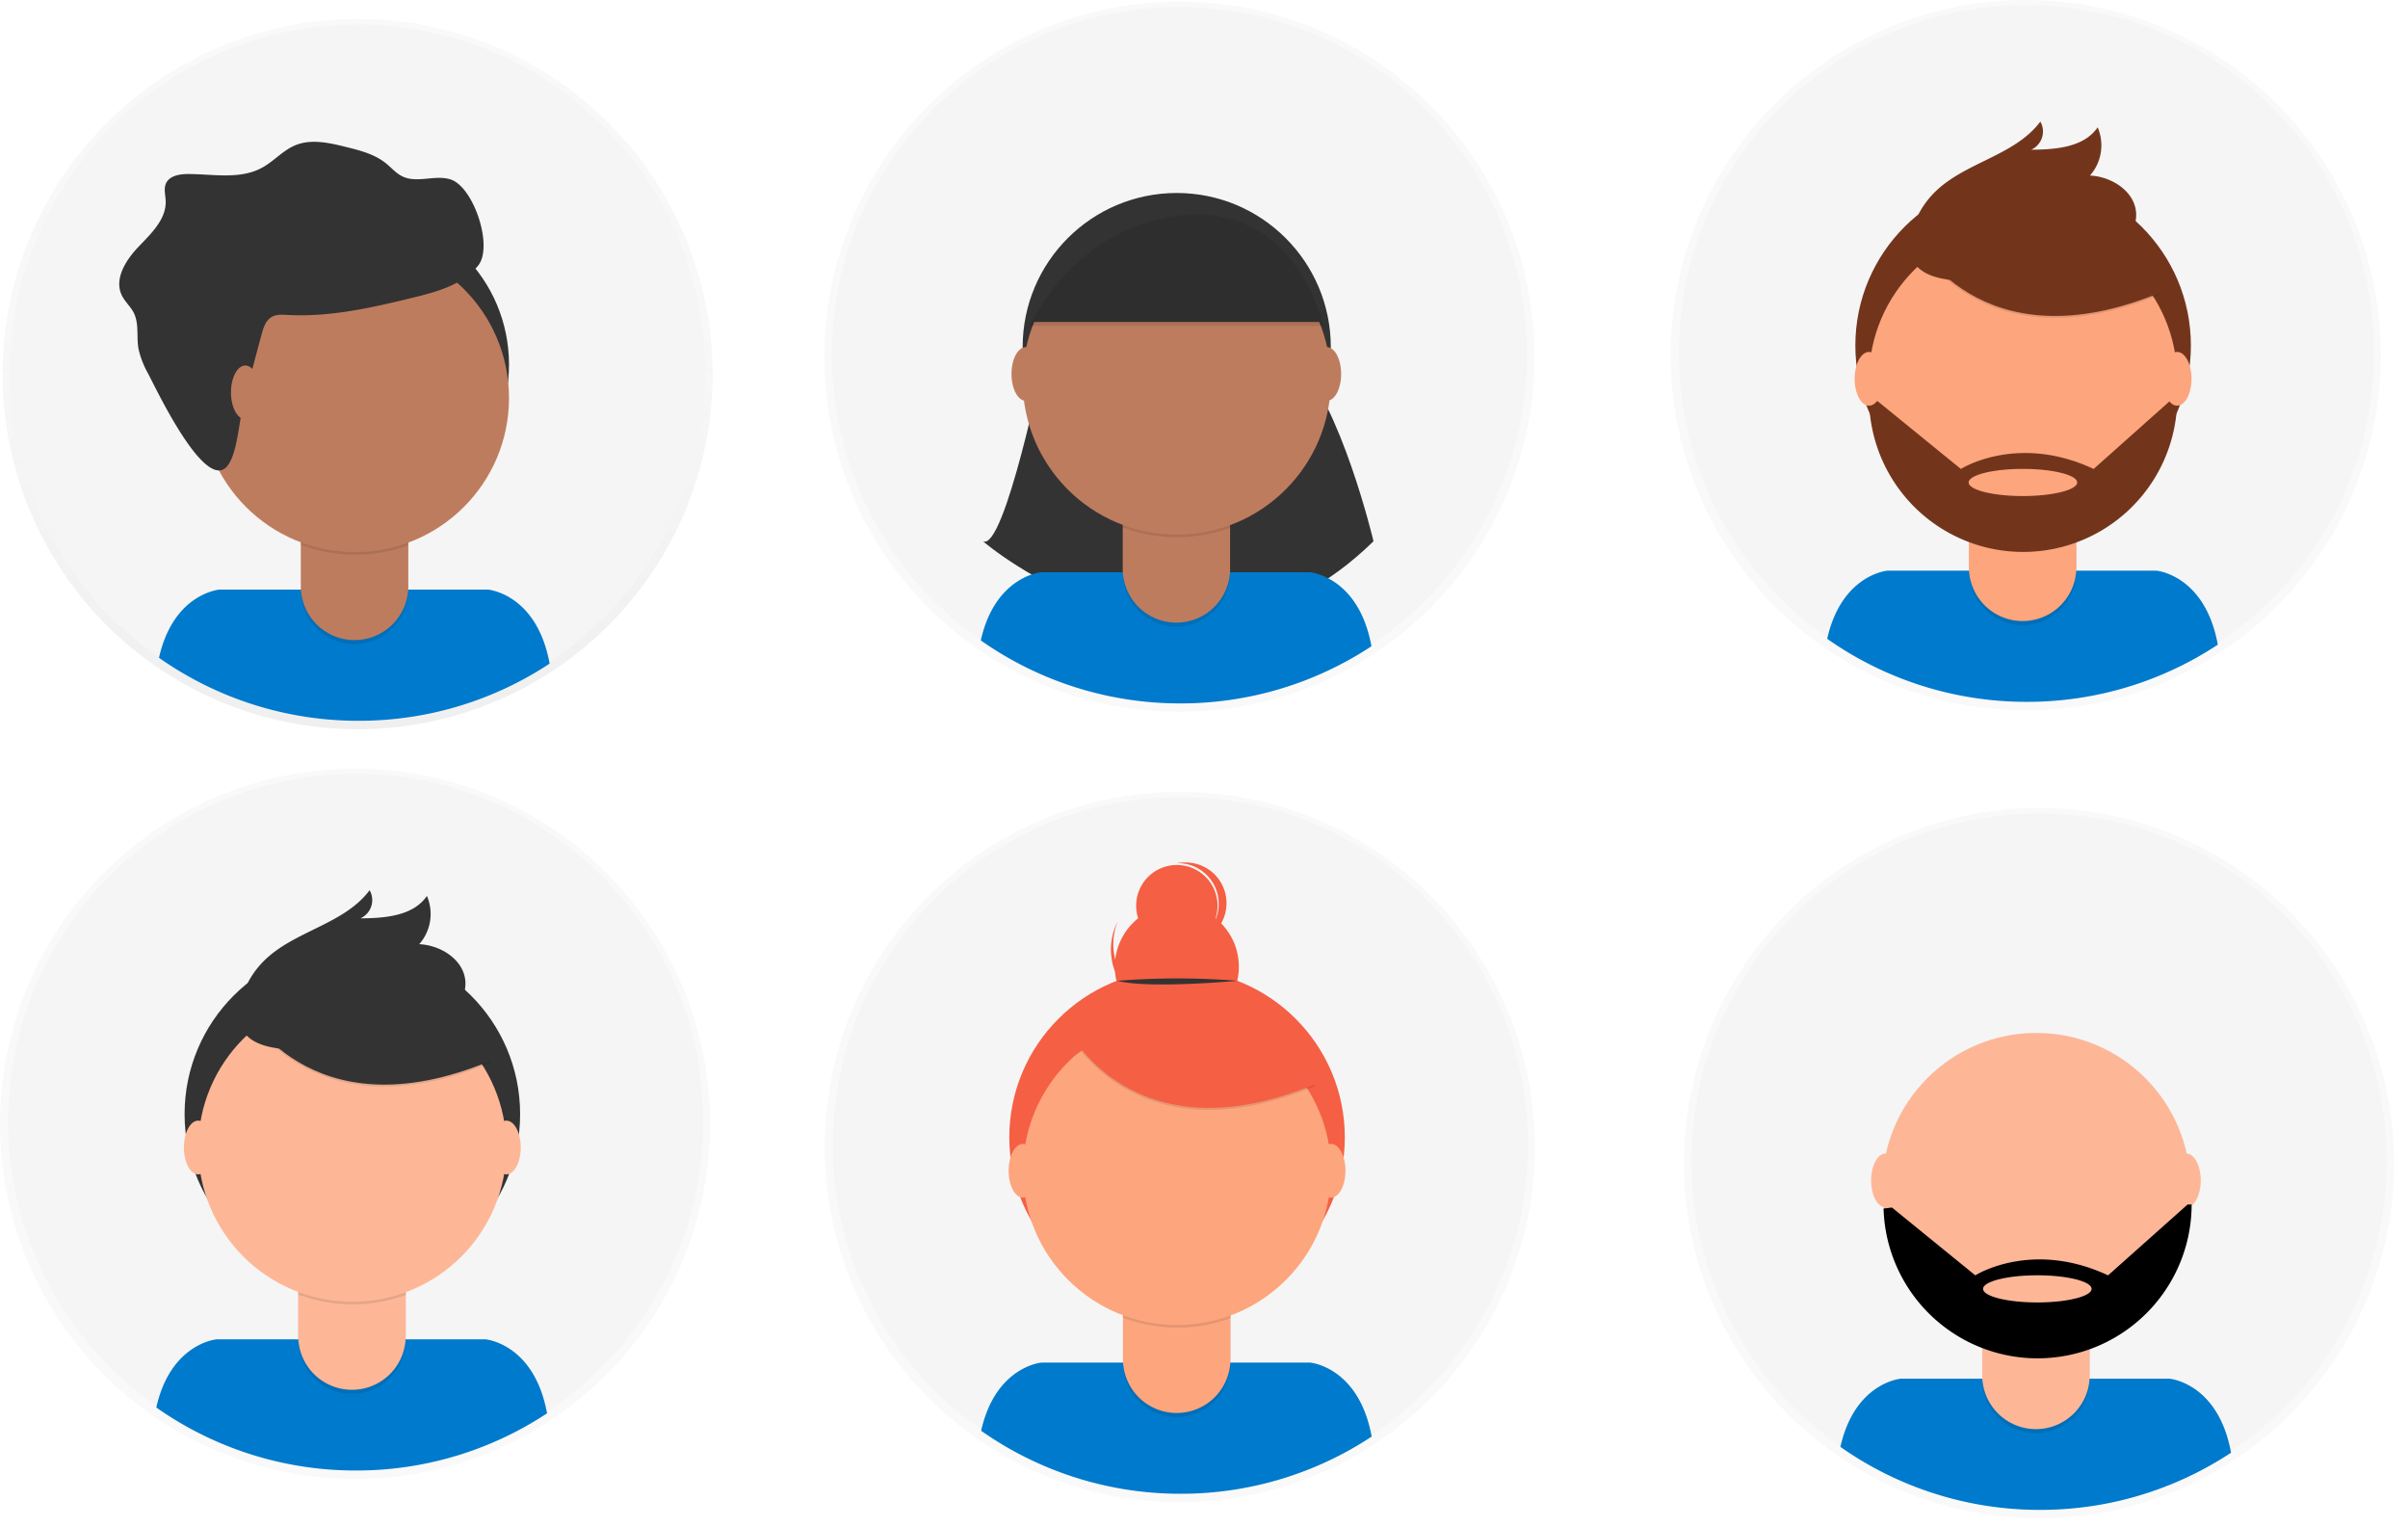 <svg xmlns="http://www.w3.org/2000/svg" xmlns:xlink="http://www.w3.org/1999/xlink" data-name="Layer 1" width="785.986" height="498.382"><rect id="backgroundrect" width="100%" height="100%" x="0" y="0" fill="none" stroke="none"/><defs><linearGradient id="b3f40125-0363-42ff-a31c-61eb5d655202" x1="0.5" y1="1" x2="0.5" y2="0"><stop offset="0" stop-color="gray" stop-opacity="0.25"/><stop offset="0.54" stop-color="gray" stop-opacity="0.12"/><stop offset="1" stop-color="gray" stop-opacity="0.1"/></linearGradient><linearGradient id="27ca4b3e-9552-41ad-8ba5-de2574048d20" x1="385.08" y1="490.21" x2="385.08" y2="258.44" xlink:href="#b3f40125-0363-42ff-a31c-61eb5d655202"/><linearGradient id="98d2c4cc-353c-49f3-ae94-49dceb95b558" x1="384.97" y1="232.29" x2="384.97" y2="0.51" xlink:href="#b3f40125-0363-42ff-a31c-61eb5d655202"/><linearGradient id="1b187342-85ad-4174-acd7-e912b9a9009d" x1="661.23" y1="231.77" x2="661.23" y2="0" xlink:href="#b3f40125-0363-42ff-a31c-61eb5d655202"/><linearGradient id="5629c76b-b43c-4c6e-ad7d-c063ce4611c3" x1="115.89" y1="482.62" x2="115.89" y2="250.85" xlink:href="#b3f40125-0363-42ff-a31c-61eb5d655202"/><linearGradient id="94554b54-cbd9-41c5-8f29-6b4786d89c61" x1="665.55" y1="495.47" x2="665.55" y2="263.7" xlink:href="#b3f40125-0363-42ff-a31c-61eb5d655202"/><linearGradient id="897c833c-fa4a-4dad-90f9-1cb0d950ec3f" x1="116.72" y1="743.15" x2="116.72" y2="511.38" xlink:href="#b3f40125-0363-42ff-a31c-61eb5d655202"/><linearGradient id="b88de7bb-a3e6-477b-a3c4-5c16e389ed83" x1="392.03" y1="756.44" x2="392.03" y2="524.67" xlink:href="#b3f40125-0363-42ff-a31c-61eb5d655202"/></defs><title>team</title><g class="currentLayer" style=""><title>Layer 1</title><g opacity="0.5" id="svg_1"><circle cx="116.72" cy="122.09" r="115.89" fill="url(#b3f40125-0363-42ff-a31c-61eb5d655202)" id="svg_2"/></g><circle cx="116.72" cy="121.46" r="113.44" fill="#f5f5f5" id="svg_3"/><path d="M117.04,235.22 a112.91,112.91 0 0 0 62.36,-18.66 c-4.18,-22.84 -20.09,-24.15 -20.09,-24.15 H71.6 s-15,1.23 -19.7,22.25 A112.92,112.92 0 0 0 117.04,235.22 z" fill="#007acc" id="svg_4"/><circle cx="115.85" cy="118.96" r="50.29" fill="#333" id="svg_5"/><path d="M98.18,164.57h35.09a0,0,0,0,1,0,0v28.07a17.54,17.54,0,0,1-17.54,17.54h0a17.54,17.54,0,0,1-17.54-17.54V164.57A0,0,0,0,1,98.18,164.57Z" opacity="0.1" id="svg_6"/><path d="M101.53,163.27h28.39a3.35,3.35,0,0,1,3.35,3.35v24.72a17.54,17.54,0,0,1-17.54,17.54h0a17.54,17.54,0,0,1-17.54-17.54V166.62A3.35,3.35,0,0,1,101.53,163.27Z" fill="#be7c5e" id="svg_7"/><path d="M98.25,177.82 a50.5,50.5 0 0 0 35.09,0.1 v-4.31 H98.25 z" opacity="0.1" id="svg_8"/><circle cx="115.85" cy="129.88" r="50.29" fill="#be7c5e" id="svg_9"/><path d="M85.38,109.14 c0.59,-2.17 1.33,-4.56 3.28,-5.69 c1.54,-0.9 3.45,-0.76 5.23,-0.67 c13.9,0.76 27.68,-2.41 41.2,-5.72 c7.73,-1.89 16,-4.19 21,-10.42 s-1.52,-25.81 -9.13,-28.12 c-5,-1.53 -10.8,1.32 -15.54,-0.92 c-2.11,-1 -3.66,-2.87 -5.48,-4.33 c-3.73,-3 -8.52,-4.21 -13.16,-5.35 c-5.42,-1.34 -11.28,-2.65 -16.43,-0.5 c-4,1.66 -6.92,5.17 -10.71,7.25 c-7.21,4 -16,2.14 -24.26,2.12 c-2.79,0 -6.12,0.56 -7.23,3.12 c-0.75,1.74 -0.15,3.72 -0.07,5.61 c0.24,6 -4.71,10.67 -8.86,15 s-8.07,10.51 -5.45,15.89 c1,2.05 2.83,3.6 3.87,5.63 c1.79,3.52 0.89,7.77 1.54,11.66 a29.34,29.34 0 0 0 3.27,8.4 c3.08,6 18.55,38.3 25.66,30.09 c3.44,-4 4,-15.56 5.39,-20.76 Q82.38,120.22 85.38,109.14 z" fill="#333" id="svg_10" class=""/><ellipse cx="80.07" cy="128.05" rx="4.68" ry="8.77" fill="#be7c5e" id="svg_11"/><g opacity="0.5" id="svg_12" class=""><circle cx="385.08" cy="374.32" r="115.89" fill="url(#27ca4b3e-9552-41ad-8ba5-de2574048d20)" id="svg_13"/></g><circle cx="385.3" cy="373.58" r="113.44" fill="#f5f5f5" id="svg_14" class=""/><path d="M385.4,487.47 A112.91,112.91 0 0 0 447.72,468.81 c-4.18,-22.84 -20.09,-24.15 -20.09,-24.15 H339.95 s-15,1.23 -19.7,22.25 A112.92,112.92 0 0 0 385.4,487.47 z" fill="#007acc" id="svg_15"/><circle cx="384.2" cy="371.19" r="54.76" fill="#f55f44" id="svg_16"/><path d="M366.53,416.8h35.09a0,0,0,0,1,0,0v28.07a17.54,17.54,0,0,1-17.54,17.54h0a17.54,17.54,0,0,1-17.54-17.54V416.8A0,0,0,0,1,366.53,416.8Z" opacity="0.1" id="svg_17"/><path d="M369.88,415.5h28.39a3.35,3.35,0,0,1,3.35,3.35v24.72a17.54,17.54,0,0,1-17.54,17.54h0a17.54,17.54,0,0,1-17.54-17.54V418.85a3.35,3.35,0,0,1,3.35-3.35Z" fill="#fda57d" id="svg_18"/><path d="M366.6,430.05 a50.5,50.5 0 0 0 35.09,0.1 v-4.31 H366.6 z" opacity="0.1" id="svg_19"/><circle cx="384.2" cy="382.11" r="50.29" fill="#fda57d" id="svg_20"/><circle cx="384.13" cy="315.49" r="20.24" fill="#f55f44" id="svg_21"/><circle cx="384.13" cy="295.56" r="13.29" fill="#f55f44" id="svg_22"/><path d="M375.35,326.59 a20.24,20.24 0 0 1 -10.55,-25.88 c-0.14,0.28 -0.28,0.57 -0.41,0.86 a20.24,20.24 0 1 0 36.94,16.57 c0.13,-0.29 0.25,-0.58 0.37,-0.88 A20.24,20.24 0 0 1 375.35,326.59 z" fill="#f55f44" id="svg_23"/><path d="M348.39,336.37 s21.19,43 81,18 l-13.92,-21.83 l-24.67,-8.86 z" opacity="0.1" id="svg_24"/><path d="M348.39,335.73 s21.19,43 81,18 l-13.92,-21.83 l-24.67,-8.86 z" fill="#f55f44" id="svg_25"/><path d="M364.72,320.07 a249.85,249.85 0 0 1 39.18,0 S374.96,322.76 364.72,320.07 z" fill="#333" id="svg_26"/><path d="M387.17,281.46 a13.32,13.32 0 0 0 -3,0.23 h0.77 a13.28,13.28 0 0 1 2,26.33 a13.28,13.28 0 0 0 0.24,-26.56 z" fill="#f55f44" id="svg_27"/><ellipse cx="333.9" cy="382.06" rx="4.68" ry="8.77" fill="#fda57d" id="svg_28"/><ellipse cx="434.49" cy="382.06" rx="4.68" ry="8.77" fill="#fda57d" id="svg_29"/><polygon points="345.22 337 355.03 331.94 357.24 340.05 351.23 344.14 345.22 337" fill="#f55f44" id="svg_30"/><g opacity="0.5" id="svg_31" class=""><circle cx="384.97" cy="116.4" r="115.89" fill="url(#98d2c4cc-353c-49f3-ae94-49dceb95b558)" id="svg_32"/></g><circle cx="384.97" cy="115.77" r="113.44" fill="#f5f5f5" id="svg_33" class=""/><path d="M340.72,116.78 s-12.86,63.36 -19.88,59.85 c0,0 67.7,58.48 127.48,0 c0,0 -10.53,-44.65 -25.73,-59.85 z" fill="#333" id="svg_34"/><path d="M385.29,229.55 a112.91,112.91 0 0 0 62.36,-18.66 c-4.18,-22.84 -20.09,-24.15 -20.09,-24.15 H339.84 s-15,1.23 -19.7,22.25 A112.92,112.92 0 0 0 385.29,229.55 z" fill="#007acc" id="svg_35"/><circle cx="384.09" cy="113.27" r="50.29" fill="#333" id="svg_36"/><path d="M366.42,158.88h35.09a0,0,0,0,1,0,0v28.07A17.54,17.54,0,0,1,384,204.49h0a17.54,17.54,0,0,1-17.54-17.54V158.88A0,0,0,0,1,366.42,158.88Z" opacity="0.1" id="svg_37"/><path d="M369.77,157.58h28.39a3.35,3.35,0,0,1,3.35,3.35v24.72A17.54,17.54,0,0,1,384,203.19h0a17.54,17.54,0,0,1-17.54-17.54V160.92A3.35,3.35,0,0,1,369.77,157.58Z" fill="#be7c5e" id="svg_38"/><path d="M366.49,172.13 a50.5,50.5 0 0 0 35.09,0.1 v-4.31 H366.49 z" opacity="0.1" id="svg_39"/><circle cx="384.09" cy="124.18" r="50.29" fill="#be7c5e" id="svg_40"/><path d="M336.02,105.08 h95.9 s-8.19,-38.72 -44.44,-36.25 S336.02,105.08 336.02,105.08 z" fill="#333" id="svg_41"/><ellipse cx="334.84" cy="122.04" rx="4.68" ry="8.77" fill="#be7c5e" id="svg_42"/><ellipse cx="433.08" cy="122.04" rx="4.68" ry="8.77" fill="#be7c5e" id="svg_43"/><path d="M336.02,106.38 h95.9 s-8.19,-38.72 -44.44,-36.25 S336.02,106.38 336.02,106.38 z" opacity="0.1" id="svg_44"/><g opacity="0.5" id="svg_45"><circle cx="661.23" cy="115.89" r="115.89" fill="url(#1b187342-85ad-4174-acd7-e912b9a9009d)" id="svg_46"/></g><circle cx="661.45" cy="115.14" r="113.44" fill="#f5f5f5" id="svg_47"/><path d="M661.55,229.04 a112.91,112.91 0 0 0 62.36,-18.66 C719.72,187.53 703.82,186.22 703.82,186.22 H616.11 s-15,1.23 -19.7,22.25 A112.92,112.92 0 0 0 661.55,229.04 z" fill="#007acc" id="svg_48"/><circle cx="660.36" cy="112.75" r="54.76" fill="#72351c" id="svg_49"/><path d="M642.68,158.36h35.09a0,0,0,0,1,0,0v28.07A17.54,17.54,0,0,1,660.23,204h0a17.54,17.54,0,0,1-17.54-17.54V158.36A0,0,0,0,1,642.68,158.36Z" opacity="0.1" id="svg_50"/><path d="M646,157.06h28.39a3.35,3.35,0,0,1,3.35,3.35v24.72a17.54,17.54,0,0,1-17.54,17.54h0a17.54,17.54,0,0,1-17.54-17.54V160.41a3.35,3.35,0,0,1,3.35-3.35Z" fill="#fda57d" id="svg_51"/><path d="M642.72,171.61 a50.5,50.5 0 0 0 35.09,0.1 v-4.31 H642.72 z" opacity="0.1" id="svg_52"/><circle cx="660.36" cy="123.67" r="50.29" fill="#fda57d" id="svg_53"/><path d="M624.54,77.93 s21.19,43 81,18 l-13.92,-21.83 l-24.67,-8.86 z" opacity="0.1" id="svg_54"/><path d="M624.54,77.3 s21.19,43 81,18 l-13.92,-21.83 l-24.67,-8.86 z" fill="#72351c" id="svg_55"/><path d="M624.35,74.39 a29.05,29.05 0 0 1 7.2,-11.71 c9.89,-9.78 26.11,-11.84 34.43,-23 a6.51,6.51 0 0 1 -3,9.18 c8,-0.05 17.21,-0.75 21.71,-7.31 a14.91,14.91 0 0 1 -2.51,15.74 c7.06,0.32 14.6,5.11 15.06,12.17 c0.3,4.7 -2.64,9.15 -6.51,11.85 S682.2,85.22 677.6,86.22 C664.18,89.22 615.59,101.63 624.35,74.39 z" fill="#72351c" id="svg_56"/><path d="M710.65,129.927 h-1.33 L683.38,153.037 c-25,-11.7 -43.34,0 -43.34,0 l-27.2,-22.14 l-2.74,0.34 a50.29,50.29 0 0 0 100.56,-1.29 zm-50.36,31.95 c-9.78,0 -17.71,-2 -17.71,-4.43 s7.93,-4.43 17.71,-4.43 s17.71,2 17.71,4.43 S670.07,161.877 660.28,161.877 z" fill="#72351c" id="svg_57" class=""/><ellipse cx="610.05" cy="123.62" rx="4.68" ry="8.77" fill="#fda57d" id="svg_58"/><ellipse cx="710.64" cy="123.62" rx="4.68" ry="8.77" fill="#fda57d" id="svg_59"/><g opacity="0.5" id="svg_60"><circle cx="115.89" cy="366.73" r="115.89" fill="url(#5629c76b-b43c-4c6e-ad7d-c063ce4611c3)" id="svg_61"/></g><circle cx="116.11" cy="365.99" r="113.44" fill="#f5f5f5" id="svg_62"/><path d="M116.21,479.88 A112.91,112.91 0 0 0 178.56,461.22 c-4.18,-22.84 -20.09,-24.15 -20.09,-24.15 H70.72 s-15,1.23 -19.7,22.25 A112.92,112.92 0 0 0 116.21,479.88 z" fill="#007acc" id="svg_63"/><circle cx="115.01" cy="363.6" r="54.76" fill="#333" id="svg_64"/><path d="M97.34,409.21h35.09a0,0,0,0,1,0,0v28.07a17.54,17.54,0,0,1-17.54,17.54h0a17.54,17.54,0,0,1-17.54-17.54V409.21A0,0,0,0,1,97.34,409.21Z" opacity="0.1" id="svg_65"/><path d="M100.69,407.91h28.39a3.35,3.35,0,0,1,3.35,3.35V436a17.54,17.54,0,0,1-17.54,17.54h0A17.54,17.54,0,0,1,97.34,436V411.25a3.35,3.35,0,0,1,3.35-3.35Z" fill="#fdb797" id="svg_66"/><path d="M97.41,422.46 a50.5,50.5 0 0 0 35.09,0.1 V418.22 H97.41 z" opacity="0.1" id="svg_67"/><circle cx="115.01" cy="374.52" r="50.29" fill="#fdb797" id="svg_68"/><path d="M79.2,328.77 s21.19,43 81,18 l-13.92,-21.83 l-24.67,-8.86 z" opacity="0.1" id="svg_69"/><path d="M79.2,328.14 s21.19,43 81,18 l-13.92,-21.83 l-24.67,-8.86 z" fill="#333" id="svg_70"/><path d="M79.01,325.22 a29.05,29.05 0 0 1 7.2,-11.71 c9.89,-9.78 26.11,-11.84 34.43,-23 a6.51,6.51 0 0 1 -3,9.18 c8,-0.05 17.21,-0.75 21.71,-7.31 a14.91,14.91 0 0 1 -2.51,15.74 c7.06,0.32 14.6,5.11 15.06,12.17 c0.3,4.7 -2.64,9.15 -6.51,11.85 s-8.54,3.93 -13.14,4.95 C118.83,340.07 70.25,352.48 79.01,325.22 z" fill="#333" id="svg_71"/><ellipse cx="64.7" cy="374.47" rx="4.68" ry="8.77" fill="#fdb797" id="svg_72"/><ellipse cx="165.29" cy="374.47" rx="4.68" ry="8.77" fill="#fdb797" id="svg_73"/><g opacity="0.5" id="svg_74" class=""><circle cx="665.55" cy="379.58" r="115.89" fill="url(#94554b54-cbd9-41c5-8f29-6b4786d89c61)" id="svg_75"/></g><circle cx="665.55" cy="378.95" r="113.44" fill="#f5f5f5" id="svg_76" class=""/><path d="M665.87,492.73 a112.91,112.91 0 0 0 62.36,-18.66 c-4.18,-22.84 -20.09,-24.15 -20.09,-24.15 H620.42 s-15,1.23 -19.7,22.25 A112.92,112.92 0 0 0 665.87,492.73 z" fill="#007acc" id="svg_77"/><path d="M647,422.06h35.09a0,0,0,0,1,0,0v28.07a17.54,17.54,0,0,1-17.54,17.54h0A17.54,17.54,0,0,1,647,450.13V422.06A0,0,0,0,1,647,422.06Z" opacity="0.1" id="svg_78"/><path d="M650.35,420.76h28.39a3.35,3.35,0,0,1,3.35,3.35v24.72a17.54,17.54,0,0,1-17.54,17.54h0A17.54,17.54,0,0,1,647,448.83V424.11a3.35,3.35,0,0,1,3.35-3.35Z" fill="#fdb797" id="svg_79"/><path d="M647.07,435.31 a50.5,50.5 0 0 0 35.09,0.1 v-4.31 H647.07 z" opacity="0.1" id="svg_80"/><circle cx="664.67" cy="387.37" r="50.29" fill="#fdb797" id="svg_81" class=""/><ellipse cx="615.42" cy="385.22" rx="4.68" ry="8.77" fill="#fdb797" id="svg_82"/><ellipse cx="713.66" cy="385.22" rx="4.68" ry="8.77" fill="#fdb797" id="svg_83"/><path d="M715.359,393.085 h-1.33 L688.089,416.195 c-25,-11.7 -43.34,0 -43.34,0 l-27.2,-22.14 l-2.74,0.34 a50.29,50.29 0 0 0 100.56,-1.29 zm-50.36,31.95 c-9.78,0 -17.71,-2 -17.71,-4.43 s7.93,-4.43 17.71,-4.43 s17.71,2 17.71,4.43 S674.779,425.035 664.989,425.035 z" fill="#000000" class="" id="svg_84" fill-opacity="1"/></g></svg>